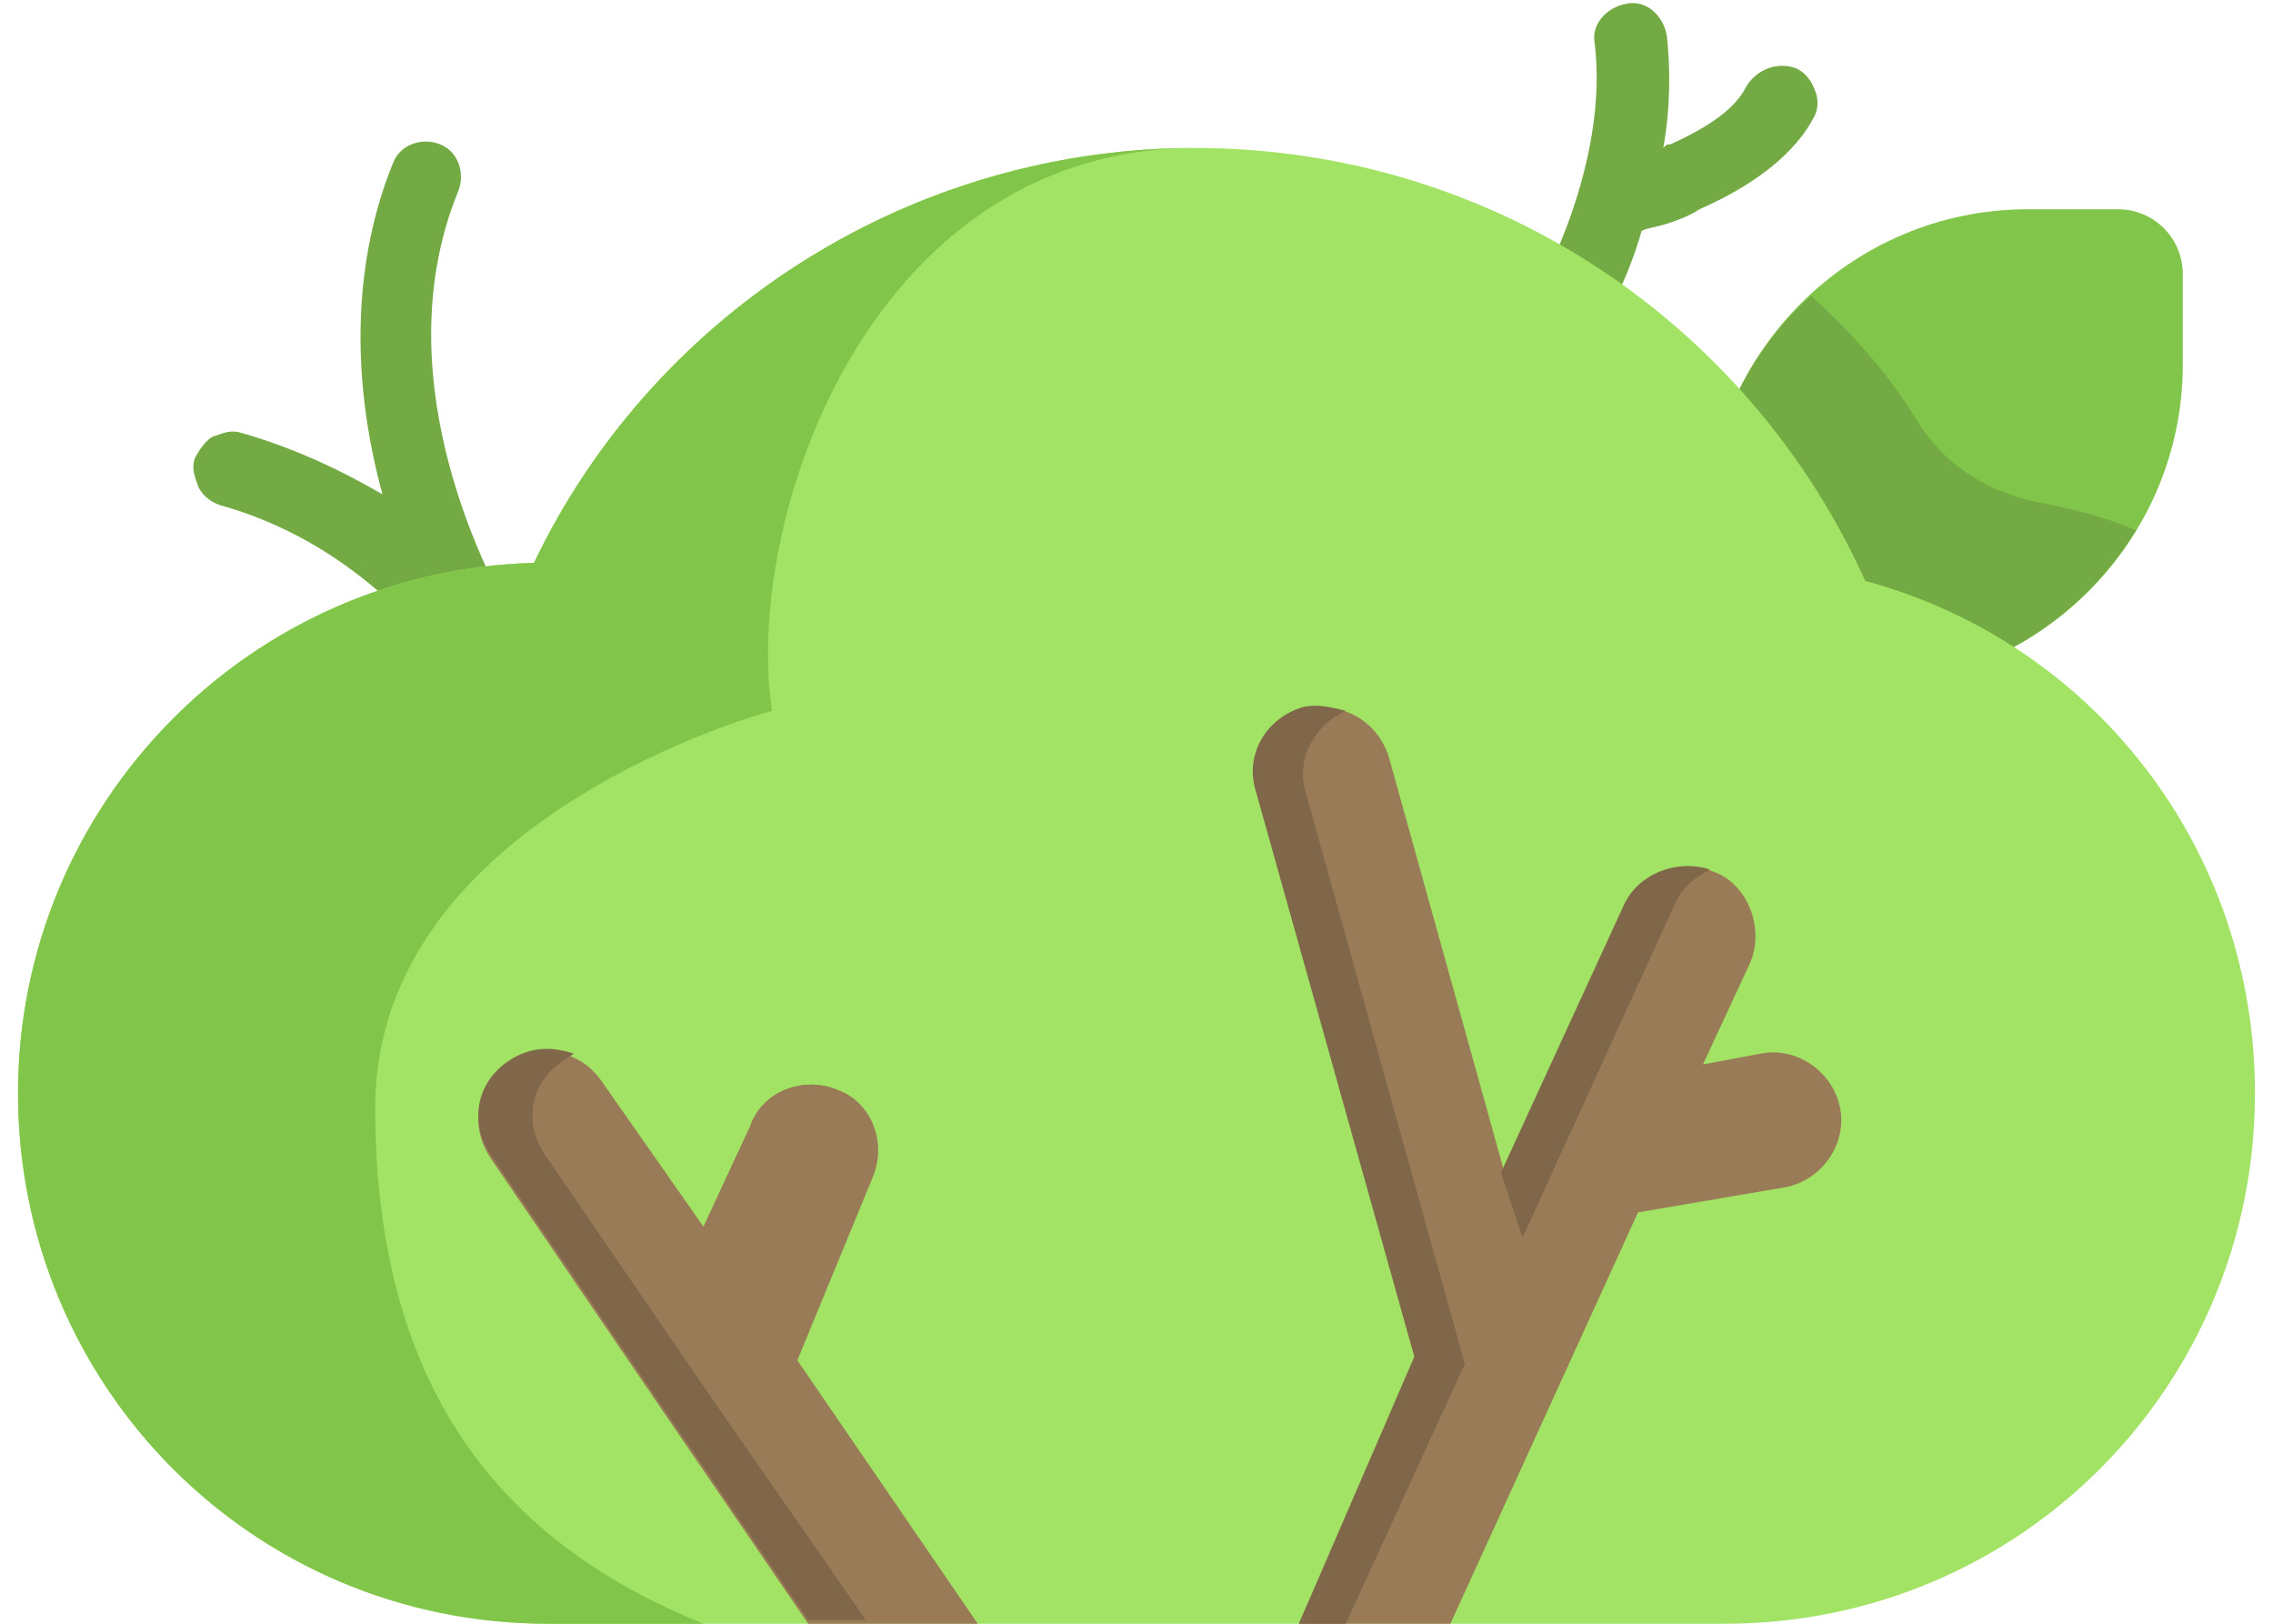 <svg version="1.1" id="Слой_1" xmlns="http://www.w3.org/2000/svg" x="0" y="0" viewBox="0 0 63 45" xml:space="preserve"><style>.st0{fill:#81c64b}.st1{fill:#73aa44}.st3{fill:#806749}.st4{fill:#997b57}</style><switch><g><path class="st0" d="M47.3 19v-4.3c0-4.9 4-8.9 8.9-8.9h2.5c1 0 1.8.8 1.8 1.8v2.5c0 4.9-4 8.9-8.9 8.9h-4.3z"/><path class="st1" d="M56.4 13.9c-1.4-.3-2.6-1.1-3.3-2.3-.8-1.3-1.8-2.4-2.9-3.4-1.8 1.6-2.9 3.9-2.9 6.5V19h4.3c3.2 0 6-1.7 7.6-4.3-.9-.4-1.8-.6-2.8-.8zM14.4 17.5c-1.2-2-3.7-7.3-1.7-12.2.2-.5 0-1.1-.5-1.3-.5-.2-1.1 0-1.3.5-1.1 2.7-1.2 5.9-.3 9.2-1.2-.7-2.5-1.3-3.9-1.7-.3-.1-.5 0-.8.1-.2.1-.4.4-.5.6-.1.3 0 .5.1.8.1.2.3.4.6.5 3.6 1 5.7 3.6 6.5 4.7.3.4.4.7.4.7.2.3.5.4.8.4.2 0 .3 0 .5-.1.5-.3.6-.9.4-1.4.1-.1 0-.3-.3-.8zm-.1 2zM50.3 2.5c-.1-.3-.3-.5-.5-.6-.5-.2-1.1 0-1.4.5-.3.6-1 1.1-2.1 1.6-.1 0-.1 0-.2.1.2-1.1.2-2.2.1-3.1-.1-.6-.6-1-1.1-.9-.6.1-1 .6-.9 1.1.4 3.3-1.5 6.7-1.5 6.7-.3.5-.1 1.1.4 1.4.2.1.3.1.5.1.1 0 .2 0 .3-.1.2-.1.4-.2.6-.5 0 0 .6-1 1-2.4.2-.1.4-.1.7-.2.3-.1.6-.2.9-.4 1.6-.7 2.7-1.6 3.2-2.6.1-.2.1-.5 0-.7z"/><path d="M62.5 30.3C62.5 38.4 56 45 47.8 45H15.2C7 45 .5 38.4.5 30.3c0-8 6.4-14.5 14.3-14.7C18 8.9 24.9 4.2 32.9 4.1h.2c8.3 0 15.4 4.9 18.6 12 6.3 1.7 10.8 7.4 10.8 14.2z" fill="#a2e264"/><path class="st0" d="M21.4 19.7s-11 2.9-11 11c0 8.2 3.9 12.2 9.1 14.3h-4.3C7 45 .5 38.4.5 30.3c0-8 6.4-14.5 14.3-14.7C18 8.9 24.9 4.2 32.9 4.1c-8.9.2-12.3 10.4-11.5 15.6z"/><path class="st3" d="M20.5 35.3l1.7-4.1c.2-.5.6-.8 1-1-1-.4-2.1.1-2.4 1L19.5 34l1 1.3z"/><path class="st4" d="M27.1 45l-5-7.3 2.1-5.1c.4-1-.1-2.1-1-2.4-1-.4-2.1.1-2.4 1L19.5 34l-2.8-4c-.6-.9-1.7-1.1-2.6-.5-.9.6-1.1 1.7-.5 2.6l4.7 6.9 4.1 6"/><path class="st3" d="M19.9 39l-4.8-7c-.6-.9-.4-2 .5-2.6.1-.1.2-.1.3-.2-.6-.2-1.2-.2-1.8.2-.9.6-1.1 1.7-.5 2.6l4.7 6.9 4.1 6H24L19.9 39z"/><path class="st4" d="M40.2 45l5.2-11.4 4.1-.7c1-.2 1.7-1.2 1.5-2.2-.2-1-1.2-1.7-2.2-1.5l-1.6.3 1.3-2.8c.4-.9 0-2.1-.9-2.5-.9-.4-2.1 0-2.5.9l-2.8 6.1-.6 1.3L38.5 21c-.3-1-1.3-1.6-2.3-1.3-1 .3-1.6 1.3-1.3 2.3l4.4 15.7L36 45"/><path class="st3" d="M42.2 34.3l4.2-9.2c.2-.5.6-.8 1-1-.9-.3-2 .1-2.4 1l-3.4 7.4.6 1.8zM36.2 22c-.3-.9.2-1.9 1.1-2.3-.4-.1-.8-.2-1.2-.1-1 .3-1.6 1.3-1.3 2.3l4.4 15.7L36 45h1.3l3.3-7.2L36.2 22z"/></g></switch></svg>